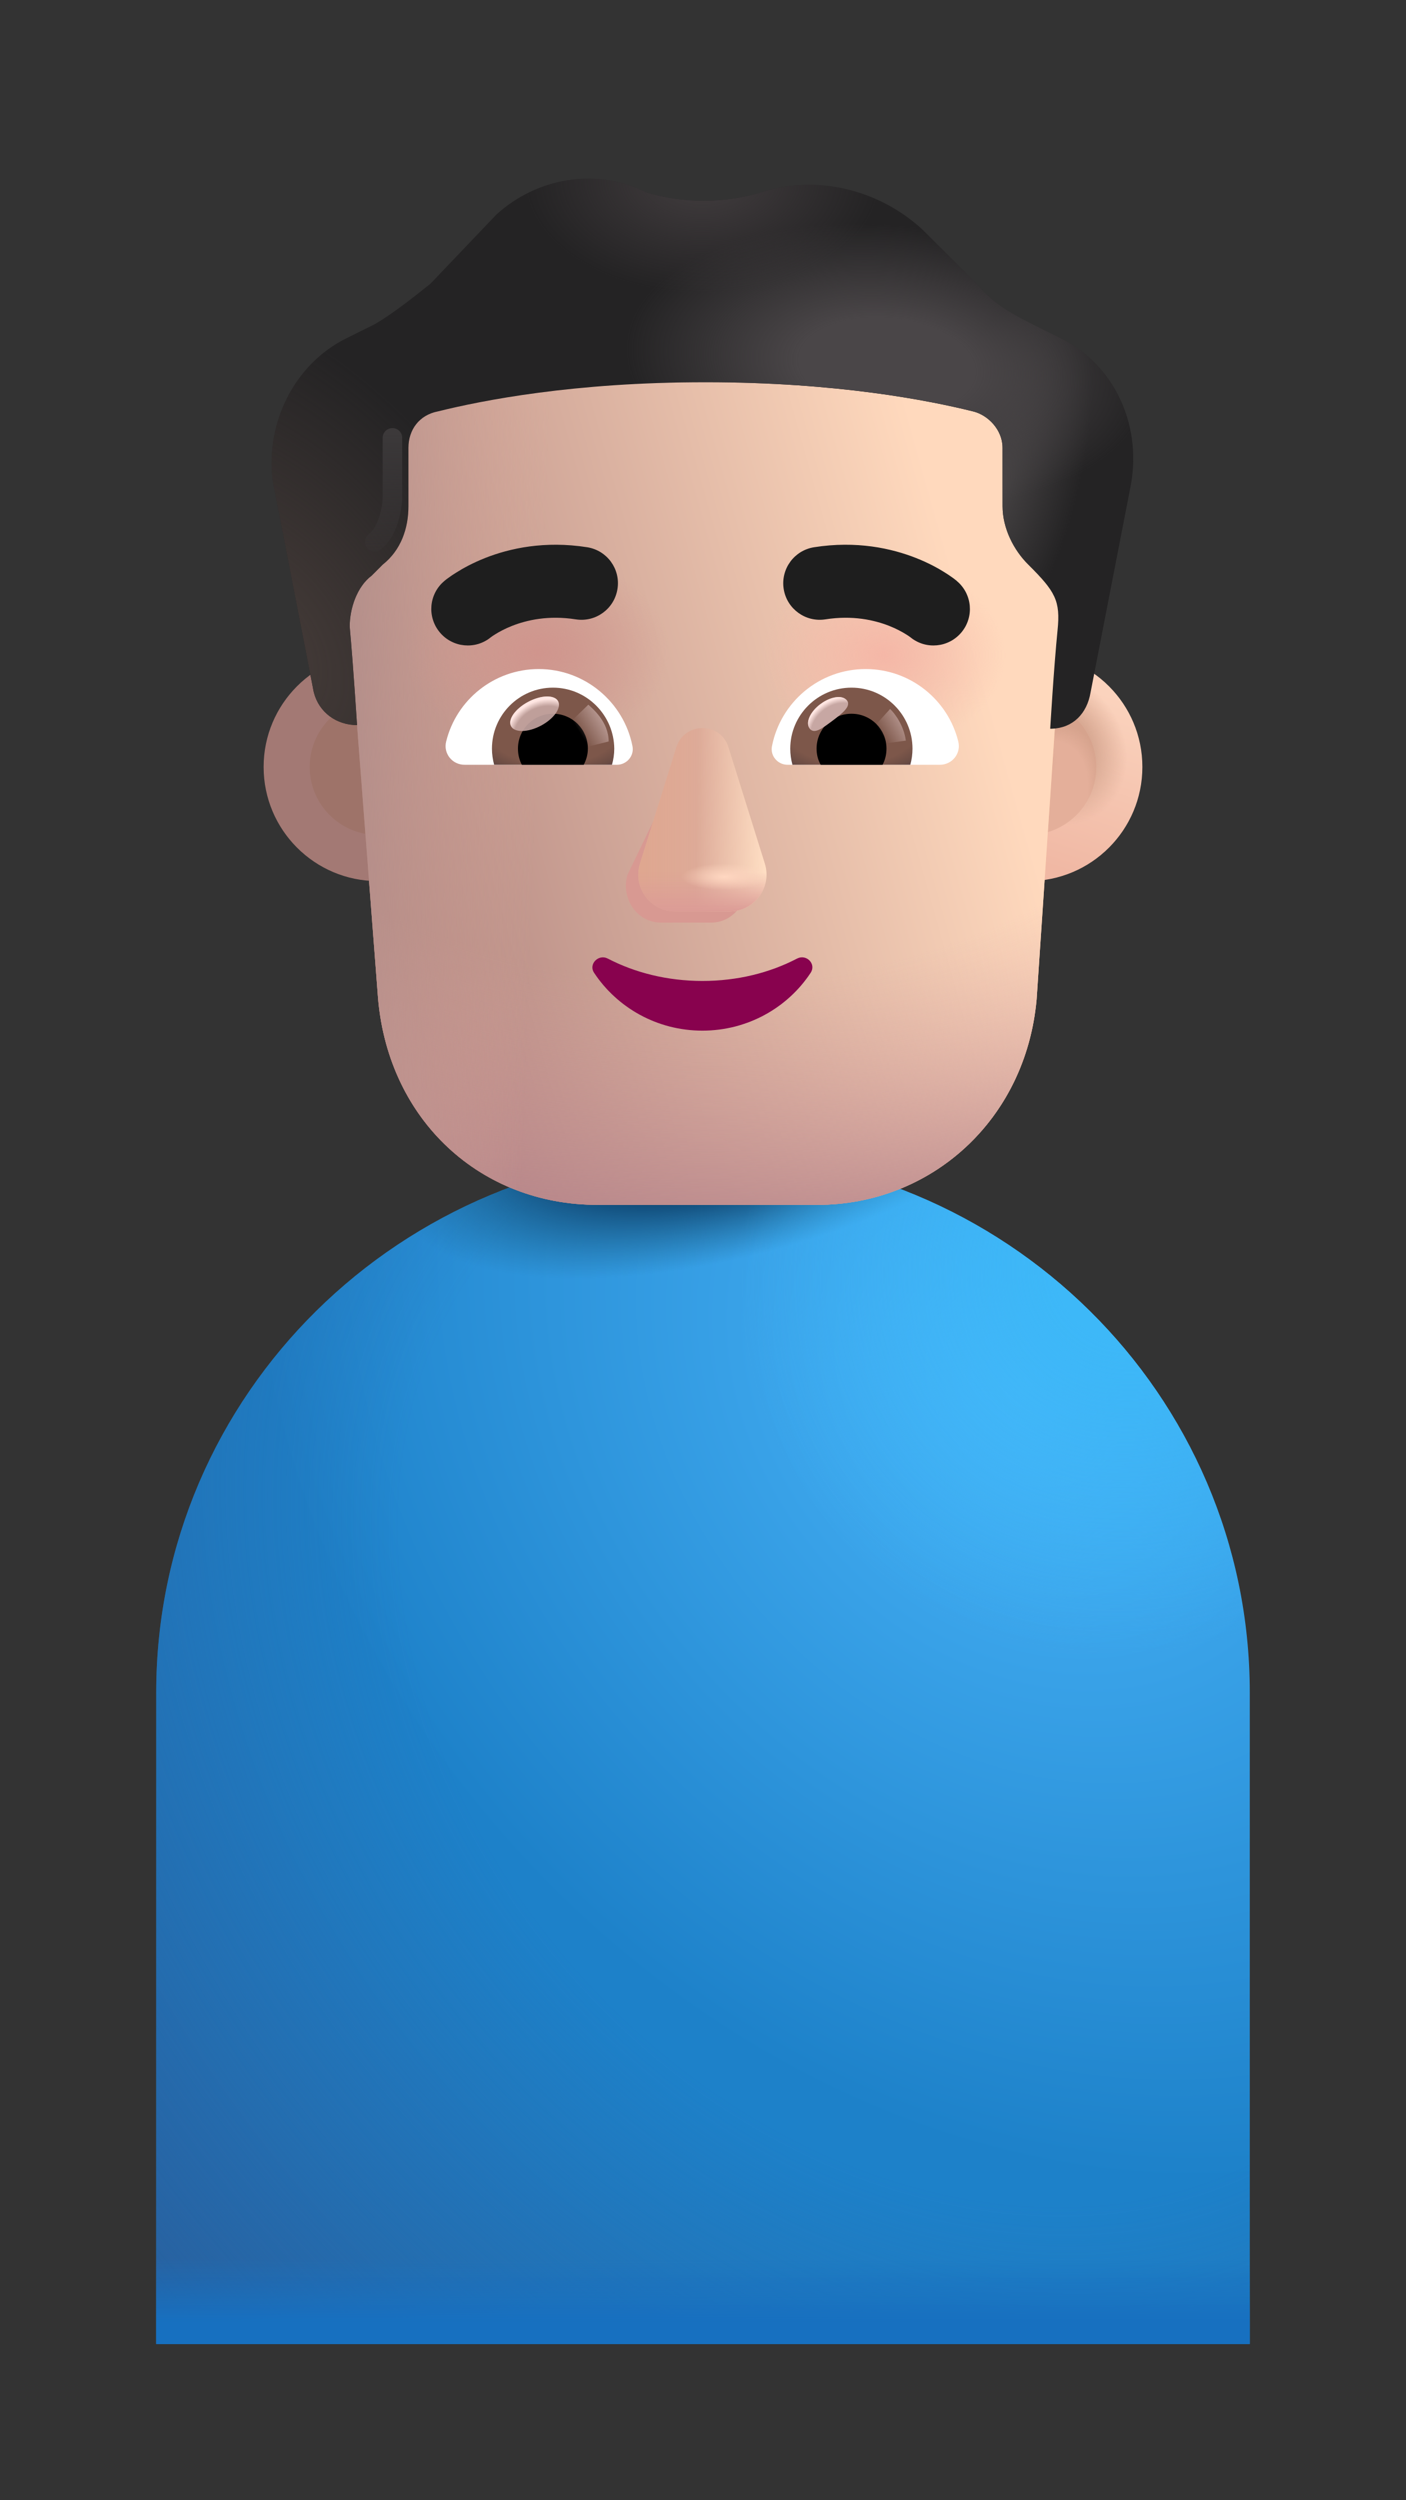 <svg width="18" height="32" viewBox="0 0 18 32" fill="none" xmlns="http://www.w3.org/2000/svg">
<rect x="0" y="0" width="18" height="32" fill="#333333" stroke="none"/>
<path d="M2 21.661C2 17.846 5.134 14.753 9 14.753C12.866 14.753 16 17.846 16 21.661V30H2V21.661Z" fill="url(#paint0_radial_1673_7497)"/>
<path d="M2 21.661C2 17.846 5.134 14.753 9 14.753C12.866 14.753 16 17.846 16 21.661V30H2V21.661Z" fill="url(#paint1_radial_1673_7497)"/>
<path d="M2 21.661C2 17.846 5.134 14.753 9 14.753C12.866 14.753 16 17.846 16 21.661V30H2V21.661Z" fill="url(#paint2_radial_1673_7497)"/>
<path d="M2 21.661C2 17.846 5.134 14.753 9 14.753C12.866 14.753 16 17.846 16 21.661V30H2V21.661Z" fill="url(#paint3_radial_1673_7497)"/>
<path d="M2 21.661C2 17.846 5.134 14.753 9 14.753C12.866 14.753 16 17.846 16 21.661V30H2V21.661Z" fill="url(#paint4_linear_1673_7497)"/>
<circle cx="4.836" cy="9.816" r="1.461" fill="#A37974"/>
<circle cx="4.836" cy="9.816" r="0.871" fill="#9E7369"/>
<circle cx="13.164" cy="9.816" r="1.461" fill="url(#paint5_linear_1673_7497)"/>
<circle cx="13.164" cy="9.816" r="1.461" fill="url(#paint6_radial_1673_7497)"/>
<circle cx="13.164" cy="9.816" r="0.871" fill="#E4AF9A"/>
<circle cx="13.164" cy="9.816" r="0.871" fill="url(#paint7_radial_1673_7497)"/>
<circle cx="13.164" cy="9.816" r="0.871" fill="url(#paint8_radial_1673_7497)"/>
<path d="M4.571 9.279C4.548 9.005 4.02 7.722 4.02 7.52C4.02 7.287 4.114 7.007 4.302 6.867L4.443 6.727C4.677 6.54 4.771 6.26 4.771 5.98V5.233C4.771 4.999 4.912 4.812 5.147 4.766C5.71 4.626 7.384 4.392 9.075 4.392C10.765 4.392 12.439 4.626 13.002 4.766C13.19 4.812 13.378 4.999 13.378 5.233V5.98C13.378 6.26 13.519 6.54 13.706 6.727C14.146 7.035 14.119 7.204 14.082 7.567C14.071 7.679 13.535 9.113 13.504 9.327L13.271 12.792C13.131 14.341 11.913 15.421 10.461 15.421H7.651C6.152 15.421 4.981 14.341 4.841 12.792L4.571 9.279Z" fill="url(#paint9_linear_1673_7497)"/>
<path d="M4.571 9.279C4.548 9.005 4.02 7.722 4.02 7.52C4.02 7.287 4.114 7.007 4.302 6.867L4.443 6.727C4.677 6.54 4.771 6.26 4.771 5.98V5.233C4.771 4.999 4.912 4.812 5.147 4.766C5.71 4.626 7.384 4.392 9.075 4.392C10.765 4.392 12.439 4.626 13.002 4.766C13.19 4.812 13.378 4.999 13.378 5.233V5.98C13.378 6.26 13.519 6.54 13.706 6.727C14.146 7.035 14.119 7.204 14.082 7.567C14.071 7.679 13.535 9.113 13.504 9.327L13.271 12.792C13.131 14.341 11.913 15.421 10.461 15.421H7.651C6.152 15.421 4.981 14.341 4.841 12.792L4.571 9.279Z" fill="url(#paint10_radial_1673_7497)"/>
<path d="M4.571 9.279C4.548 9.005 4.02 7.722 4.02 7.52C4.02 7.287 4.114 7.007 4.302 6.867L4.443 6.727C4.677 6.54 4.771 6.26 4.771 5.98V5.233C4.771 4.999 4.912 4.812 5.147 4.766C5.71 4.626 7.384 4.392 9.075 4.392C10.765 4.392 12.439 4.626 13.002 4.766C13.19 4.812 13.378 4.999 13.378 5.233V5.98C13.378 6.26 13.519 6.54 13.706 6.727C14.146 7.035 14.119 7.204 14.082 7.567C14.071 7.679 13.535 9.113 13.504 9.327L13.271 12.792C13.131 14.341 11.913 15.421 10.461 15.421H7.651C6.152 15.421 4.981 14.341 4.841 12.792L4.571 9.279Z" fill="url(#paint11_radial_1673_7497)"/>
<path d="M4.571 9.279C4.548 9.005 4.02 7.722 4.02 7.52C4.02 7.287 4.114 7.007 4.302 6.867L4.443 6.727C4.677 6.54 4.771 6.26 4.771 5.98V5.233C4.771 4.999 4.912 4.812 5.147 4.766C5.71 4.626 7.384 4.392 9.075 4.392C10.765 4.392 12.439 4.626 13.002 4.766C13.19 4.812 13.378 4.999 13.378 5.233V5.98C13.378 6.26 13.519 6.54 13.706 6.727C14.146 7.035 14.119 7.204 14.082 7.567C14.071 7.679 13.535 9.113 13.504 9.327L13.271 12.792C13.131 14.341 11.913 15.421 10.461 15.421H7.651C6.152 15.421 4.981 14.341 4.841 12.792L4.571 9.279Z" fill="url(#paint12_radial_1673_7497)"/>
<path d="M4.571 9.279C4.548 9.005 4.02 7.722 4.02 7.52C4.02 7.287 4.114 7.007 4.302 6.867L4.443 6.727C4.677 6.54 4.771 6.26 4.771 5.98V5.233C4.771 4.999 4.912 4.812 5.147 4.766C5.71 4.626 7.384 4.392 9.075 4.392C10.765 4.392 12.439 4.626 13.002 4.766C13.19 4.812 13.378 4.999 13.378 5.233V5.98C13.378 6.26 13.519 6.54 13.706 6.727C14.146 7.035 14.119 7.204 14.082 7.567C14.071 7.679 13.535 9.113 13.504 9.327L13.271 12.792C13.131 14.341 11.913 15.421 10.461 15.421H7.651C6.152 15.421 4.981 14.341 4.841 12.792L4.571 9.279Z" fill="url(#paint13_linear_1673_7497)"/>
<path d="M4.571 9.279C4.548 9.005 4.02 7.722 4.02 7.52C4.02 7.287 4.114 7.007 4.302 6.867L4.443 6.727C4.677 6.54 4.771 6.26 4.771 5.98V5.233C4.771 4.999 4.912 4.812 5.147 4.766C5.71 4.626 7.384 4.392 9.075 4.392C10.765 4.392 12.439 4.626 13.002 4.766C13.19 4.812 13.378 4.999 13.378 5.233V5.98C13.378 6.26 13.519 6.54 13.706 6.727C14.146 7.035 14.119 7.204 14.082 7.567C14.071 7.679 13.535 9.113 13.504 9.327L13.271 12.792C13.131 14.341 11.913 15.421 10.461 15.421H7.651C6.152 15.421 4.981 14.341 4.841 12.792L4.571 9.279Z" fill="url(#paint14_radial_1673_7497)"/>
<path d="M4.571 9.279C4.548 9.005 4.02 7.722 4.02 7.52C4.02 7.287 4.114 7.007 4.302 6.867L4.443 6.727C4.677 6.54 4.771 6.26 4.771 5.98V5.233C4.771 4.999 4.912 4.812 5.147 4.766C5.71 4.626 7.384 4.392 9.075 4.392C10.765 4.392 12.439 4.626 13.002 4.766C13.19 4.812 13.378 4.999 13.378 5.233V5.98C13.378 6.26 13.519 6.54 13.706 6.727C14.146 7.035 14.119 7.204 14.082 7.567C14.071 7.679 13.535 9.113 13.504 9.327L13.271 12.792C13.131 14.341 11.913 15.421 10.461 15.421H7.651C6.152 15.421 4.981 14.341 4.841 12.792L4.571 9.279Z" fill="url(#paint15_linear_1673_7497)"/>
<path d="M4.571 9.279C4.548 9.005 4.02 7.722 4.02 7.52C4.02 7.287 4.114 7.007 4.302 6.867L4.443 6.727C4.677 6.54 4.771 6.26 4.771 5.98V5.233C4.771 4.999 4.912 4.812 5.147 4.766C5.71 4.626 7.384 4.392 9.075 4.392C10.765 4.392 12.439 4.626 13.002 4.766C13.19 4.812 13.378 4.999 13.378 5.233V5.98C13.378 6.26 13.519 6.54 13.706 6.727C14.146 7.035 14.119 7.204 14.082 7.567C14.071 7.679 13.535 9.113 13.504 9.327L13.271 12.792C13.131 14.341 11.913 15.421 10.461 15.421H7.651C6.152 15.421 4.981 14.341 4.841 12.792L4.571 9.279Z" fill="url(#paint16_radial_1673_7497)"/>
<path d="M4.571 9.279C4.548 9.005 4.02 7.722 4.02 7.52C4.02 7.287 4.114 7.007 4.302 6.867L4.443 6.727C4.677 6.54 4.771 6.26 4.771 5.98V5.233C4.771 4.999 4.912 4.812 5.147 4.766C5.71 4.626 7.384 4.392 9.075 4.392C10.765 4.392 12.439 4.626 13.002 4.766C13.19 4.812 13.378 4.999 13.378 5.233V5.98C13.378 6.26 13.519 6.54 13.706 6.727C14.146 7.035 14.119 7.204 14.082 7.567C14.071 7.679 13.535 9.113 13.504 9.327L13.271 12.792C13.131 14.341 11.913 15.421 10.461 15.421H7.651C6.152 15.421 4.981 14.341 4.841 12.792L4.571 9.279Z" fill="url(#paint17_radial_1673_7497)"/>
<path d="M13.211 4.145L13.586 4.332C14.244 4.659 14.619 5.406 14.479 6.199L13.962 8.861C13.916 9.135 13.734 9.32 13.461 9.327C13.456 9.327 13.451 9.327 13.445 9.327C13.445 9.327 13.492 8.534 13.539 8.067C13.578 7.688 13.511 7.572 13.164 7.226C12.976 7.04 12.835 6.76 12.835 6.479V5.732C12.835 5.499 12.647 5.312 12.46 5.266C11.896 5.126 10.722 4.892 9.032 4.892C7.342 4.892 6.168 5.126 5.604 5.266C5.369 5.312 5.229 5.499 5.229 5.732V6.479C5.229 6.76 5.135 7.04 4.9 7.226L4.759 7.367C4.571 7.507 4.477 7.787 4.477 8.02C4.524 8.534 4.571 9.281 4.571 9.281C4.557 9.281 4.543 9.28 4.528 9.279C4.266 9.261 4.052 9.08 4.008 8.814L3.491 6.153C3.397 5.406 3.773 4.659 4.43 4.332L4.806 4.145C5.041 4.005 5.276 3.818 5.51 3.632L6.356 2.745C6.872 2.278 7.623 2.138 8.281 2.464C8.75 2.605 9.267 2.605 9.736 2.464C10.441 2.231 11.239 2.418 11.802 2.931L12.506 3.632C12.694 3.865 12.929 4.005 13.211 4.145Z" fill="#242324"/>
<path d="M13.211 4.145L13.586 4.332C14.244 4.659 14.619 5.406 14.479 6.199L13.962 8.861C13.916 9.135 13.734 9.32 13.461 9.327C13.456 9.327 13.451 9.327 13.445 9.327C13.445 9.327 13.492 8.534 13.539 8.067C13.578 7.688 13.511 7.572 13.164 7.226C12.976 7.04 12.835 6.76 12.835 6.479V5.732C12.835 5.499 12.647 5.312 12.46 5.266C11.896 5.126 10.722 4.892 9.032 4.892C7.342 4.892 6.168 5.126 5.604 5.266C5.369 5.312 5.229 5.499 5.229 5.732V6.479C5.229 6.76 5.135 7.04 4.9 7.226L4.759 7.367C4.571 7.507 4.477 7.787 4.477 8.02C4.524 8.534 4.571 9.281 4.571 9.281C4.557 9.281 4.543 9.28 4.528 9.279C4.266 9.261 4.052 9.08 4.008 8.814L3.491 6.153C3.397 5.406 3.773 4.659 4.43 4.332L4.806 4.145C5.041 4.005 5.276 3.818 5.51 3.632L6.356 2.745C6.872 2.278 7.623 2.138 8.281 2.464C8.75 2.605 9.267 2.605 9.736 2.464C10.441 2.231 11.239 2.418 11.802 2.931L12.506 3.632C12.694 3.865 12.929 4.005 13.211 4.145Z" fill="url(#paint18_radial_1673_7497)"/>
<path d="M13.211 4.145L13.586 4.332C14.244 4.659 14.619 5.406 14.479 6.199L13.962 8.861C13.916 9.135 13.734 9.32 13.461 9.327C13.456 9.327 13.451 9.327 13.445 9.327C13.445 9.327 13.492 8.534 13.539 8.067C13.578 7.688 13.511 7.572 13.164 7.226C12.976 7.04 12.835 6.76 12.835 6.479V5.732C12.835 5.499 12.647 5.312 12.46 5.266C11.896 5.126 10.722 4.892 9.032 4.892C7.342 4.892 6.168 5.126 5.604 5.266C5.369 5.312 5.229 5.499 5.229 5.732V6.479C5.229 6.76 5.135 7.04 4.9 7.226L4.759 7.367C4.571 7.507 4.477 7.787 4.477 8.02C4.524 8.534 4.571 9.281 4.571 9.281C4.557 9.281 4.543 9.28 4.528 9.279C4.266 9.261 4.052 9.08 4.008 8.814L3.491 6.153C3.397 5.406 3.773 4.659 4.43 4.332L4.806 4.145C5.041 4.005 5.276 3.818 5.51 3.632L6.356 2.745C6.872 2.278 7.623 2.138 8.281 2.464C8.75 2.605 9.267 2.605 9.736 2.464C10.441 2.231 11.239 2.418 11.802 2.931L12.506 3.632C12.694 3.865 12.929 4.005 13.211 4.145Z" fill="url(#paint19_radial_1673_7497)"/>
<path d="M13.211 4.145L13.586 4.332C14.244 4.659 14.619 5.406 14.479 6.199L13.962 8.861C13.916 9.135 13.734 9.32 13.461 9.327C13.456 9.327 13.451 9.327 13.445 9.327C13.445 9.327 13.492 8.534 13.539 8.067C13.578 7.688 13.511 7.572 13.164 7.226C12.976 7.04 12.835 6.76 12.835 6.479V5.732C12.835 5.499 12.647 5.312 12.46 5.266C11.896 5.126 10.722 4.892 9.032 4.892C7.342 4.892 6.168 5.126 5.604 5.266C5.369 5.312 5.229 5.499 5.229 5.732V6.479C5.229 6.76 5.135 7.04 4.9 7.226L4.759 7.367C4.571 7.507 4.477 7.787 4.477 8.02C4.524 8.534 4.571 9.281 4.571 9.281C4.557 9.281 4.543 9.28 4.528 9.279C4.266 9.261 4.052 9.08 4.008 8.814L3.491 6.153C3.397 5.406 3.773 4.659 4.43 4.332L4.806 4.145C5.041 4.005 5.276 3.818 5.51 3.632L6.356 2.745C6.872 2.278 7.623 2.138 8.281 2.464C8.75 2.605 9.267 2.605 9.736 2.464C10.441 2.231 11.239 2.418 11.802 2.931L12.506 3.632C12.694 3.865 12.929 4.005 13.211 4.145Z" fill="url(#paint20_radial_1673_7497)"/>
<path d="M13.211 4.145L13.586 4.332C14.244 4.659 14.619 5.406 14.479 6.199L13.962 8.861C13.916 9.135 13.734 9.32 13.461 9.327C13.456 9.327 13.451 9.327 13.445 9.327C13.445 9.327 13.492 8.534 13.539 8.067C13.578 7.688 13.511 7.572 13.164 7.226C12.976 7.04 12.835 6.76 12.835 6.479V5.732C12.835 5.499 12.647 5.312 12.46 5.266C11.896 5.126 10.722 4.892 9.032 4.892C7.342 4.892 6.168 5.126 5.604 5.266C5.369 5.312 5.229 5.499 5.229 5.732V6.479C5.229 6.76 5.135 7.04 4.9 7.226L4.759 7.367C4.571 7.507 4.477 7.787 4.477 8.02C4.524 8.534 4.571 9.281 4.571 9.281C4.557 9.281 4.543 9.28 4.528 9.279C4.266 9.261 4.052 9.08 4.008 8.814L3.491 6.153C3.397 5.406 3.773 4.659 4.43 4.332L4.806 4.145C5.041 4.005 5.276 3.818 5.51 3.632L6.356 2.745C6.872 2.278 7.623 2.138 8.281 2.464C8.75 2.605 9.267 2.605 9.736 2.464C10.441 2.231 11.239 2.418 11.802 2.931L12.506 3.632C12.694 3.865 12.929 4.005 13.211 4.145Z" fill="url(#paint21_radial_1673_7497)"/>
<path d="M8.751 9.709L8.033 11.196C7.944 11.502 8.158 11.808 8.46 11.808H9.106C9.408 11.808 9.622 11.498 9.533 11.196L9.097 9.709C9.003 9.379 8.849 9.379 8.751 9.709Z" fill="#D89992"/>
<path d="M8.658 9.566L8.193 11.053C8.098 11.36 8.326 11.666 8.648 11.666H9.336C9.659 11.666 9.887 11.355 9.792 11.053L9.327 9.566C9.227 9.236 8.762 9.236 8.658 9.566Z" fill="#DDAB99"/>
<path d="M8.658 9.566L8.193 11.053C8.098 11.36 8.326 11.666 8.648 11.666H9.336C9.659 11.666 9.887 11.355 9.792 11.053L9.327 9.566C9.227 9.236 8.762 9.236 8.658 9.566Z" fill="url(#paint22_linear_1673_7497)"/>
<path d="M8.658 9.566L8.193 11.053C8.098 11.36 8.326 11.666 8.648 11.666H9.336C9.659 11.666 9.887 11.355 9.792 11.053L9.327 9.566C9.227 9.236 8.762 9.236 8.658 9.566Z" fill="url(#paint23_linear_1673_7497)"/>
<path d="M8.658 9.566L8.193 11.053C8.098 11.36 8.326 11.666 8.648 11.666H9.336C9.659 11.666 9.887 11.355 9.792 11.053L9.327 9.566C9.227 9.236 8.762 9.236 8.658 9.566Z" fill="url(#paint24_linear_1673_7497)"/>
<path d="M8.658 9.566L8.193 11.053C8.098 11.36 8.326 11.666 8.648 11.666H9.336C9.659 11.666 9.887 11.355 9.792 11.053L9.327 9.566C9.227 9.236 8.762 9.236 8.658 9.566Z" fill="url(#paint25_radial_1673_7497)"/>
<path d="M8.992 12.555C8.548 12.555 8.131 12.451 7.78 12.268C7.66 12.207 7.531 12.342 7.606 12.451C7.9 12.895 8.41 13.191 8.992 13.191C9.574 13.191 10.085 12.895 10.378 12.451C10.453 12.338 10.325 12.207 10.205 12.268C9.854 12.451 9.441 12.555 8.992 12.555Z" fill="#88024E"/>
<path d="M12.248 7.435L12.247 7.434L12.246 7.432L12.242 7.429L12.231 7.421C12.223 7.414 12.213 7.406 12.2 7.397C12.174 7.378 12.139 7.354 12.096 7.327C12.009 7.272 11.885 7.204 11.728 7.142C11.414 7.018 10.965 6.918 10.422 7.004C10.167 7.044 9.993 7.283 10.033 7.538C10.073 7.793 10.313 7.967 10.567 7.927C10.916 7.872 11.194 7.936 11.385 8.011C11.481 8.049 11.553 8.09 11.6 8.119C11.623 8.133 11.639 8.144 11.648 8.151C11.651 8.153 11.654 8.155 11.655 8.156C11.853 8.318 12.145 8.29 12.309 8.093C12.474 7.895 12.447 7.6 12.248 7.435Z" fill="#1E1E1E"/>
<path d="M5.69 7.435L5.69 7.434L5.691 7.434L5.693 7.432L5.697 7.429L5.707 7.421C5.715 7.414 5.726 7.406 5.739 7.397C5.764 7.378 5.799 7.354 5.843 7.327C5.93 7.272 6.054 7.204 6.21 7.142C6.524 7.018 6.973 6.918 7.517 7.004C7.772 7.044 7.946 7.283 7.905 7.538C7.865 7.793 7.626 7.967 7.371 7.927C7.023 7.872 6.744 7.936 6.554 8.011C6.458 8.049 6.385 8.09 6.339 8.119C6.316 8.133 6.299 8.144 6.291 8.151C6.287 8.153 6.285 8.155 6.284 8.156C6.086 8.318 5.794 8.29 5.63 8.093C5.465 7.895 5.491 7.6 5.69 7.435Z" fill="#1E1E1E"/>
<path d="M11.083 8.563C11.654 8.563 12.137 8.957 12.268 9.49C12.307 9.642 12.19 9.788 12.034 9.788H10.082C9.957 9.788 9.858 9.674 9.883 9.55C9.993 8.989 10.486 8.563 11.083 8.563Z" fill="white"/>
<path d="M10.901 8.801C11.334 8.801 11.682 9.153 11.682 9.582C11.682 9.653 11.672 9.724 11.654 9.788H10.145C10.127 9.721 10.117 9.653 10.117 9.582C10.117 9.153 10.468 8.801 10.901 8.801Z" fill="url(#paint26_radial_1673_7497)"/>
<path d="M10.454 9.582C10.454 9.334 10.653 9.135 10.901 9.135C11.15 9.135 11.349 9.334 11.349 9.582C11.349 9.657 11.331 9.728 11.299 9.788H10.507C10.472 9.728 10.454 9.657 10.454 9.582Z" fill="black"/>
<path d="M10.844 8.966C10.899 9.041 10.783 9.131 10.651 9.23C10.519 9.329 10.421 9.399 10.365 9.324C10.309 9.25 10.371 9.109 10.504 9.011C10.636 8.912 10.788 8.892 10.844 8.966Z" fill="#C7A7A3"/>
<path d="M10.844 8.966C10.899 9.041 10.783 9.131 10.651 9.23C10.519 9.329 10.421 9.399 10.365 9.324C10.309 9.25 10.371 9.109 10.504 9.011C10.636 8.912 10.788 8.892 10.844 8.966Z" fill="url(#paint27_radial_1673_7497)"/>
<path d="M11.597 9.479C11.569 9.277 11.45 9.125 11.395 9.074L11.168 9.324L11.27 9.524L11.597 9.479Z" fill="url(#paint28_linear_1673_7497)"/>
<path d="M6.897 8.563C6.326 8.563 5.843 8.957 5.712 9.49C5.673 9.643 5.79 9.788 5.946 9.788H7.899C8.023 9.788 8.122 9.674 8.097 9.55C7.987 8.989 7.49 8.563 6.897 8.563Z" fill="white"/>
<path d="M7.079 8.801C6.646 8.801 6.298 9.153 6.298 9.582C6.298 9.653 6.309 9.724 6.326 9.788H7.835C7.853 9.721 7.864 9.653 7.864 9.582C7.86 9.153 7.512 8.801 7.079 8.801Z" fill="url(#paint29_radial_1673_7497)"/>
<path d="M7.526 9.582C7.526 9.334 7.327 9.135 7.079 9.135C6.83 9.135 6.631 9.334 6.631 9.582C6.631 9.657 6.649 9.728 6.681 9.788H7.473C7.505 9.728 7.526 9.657 7.526 9.582Z" fill="black"/>
<path d="M7.792 9.49C7.792 9.238 7.587 9.07 7.532 9.019L7.279 9.263L7.435 9.579L7.792 9.49Z" fill="url(#paint30_linear_1673_7497)"/>
<ellipse cx="6.844" cy="9.135" rx="0.341" ry="0.173" transform="rotate(-27.914 6.844 9.135)" fill="#C7A7A3" fill-opacity="0.9"/>
<ellipse cx="6.844" cy="9.135" rx="0.341" ry="0.173" transform="rotate(-27.914 6.844 9.135)" fill="url(#paint31_radial_1673_7497)"/>
<path d="M5.024 5.604V6.39C5.017 6.52 4.963 6.811 4.798 6.934" stroke="url(#paint32_linear_1673_7497)" stroke-width="0.25" stroke-linecap="round"/>
<defs>
<radialGradient id="paint0_radial_1673_7497" cx="0" cy="0" r="1" gradientUnits="userSpaceOnUse" gradientTransform="translate(13.18 17.734) rotate(137.236) scale(8.964 11.003)">
<stop stop-color="#48B4F9"/>
<stop offset="1" stop-color="#1D81C9"/>
</radialGradient>
<radialGradient id="paint1_radial_1673_7497" cx="0" cy="0" r="1" gradientUnits="userSpaceOnUse" gradientTransform="translate(12.02 21.212) rotate(137.497) scale(13.007 16.346)">
<stop offset="0.474" stop-color="#2861A0" stop-opacity="0"/>
<stop offset="1" stop-color="#2861A0"/>
</radialGradient>
<radialGradient id="paint2_radial_1673_7497" cx="0" cy="0" r="1" gradientUnits="userSpaceOnUse" gradientTransform="translate(9.813 13.934) rotate(162.35) scale(4.953 2.008)">
<stop offset="0.575" stop-color="#0E4470"/>
<stop offset="1" stop-color="#1A6087" stop-opacity="0"/>
</radialGradient>
<radialGradient id="paint3_radial_1673_7497" cx="0" cy="0" r="1" gradientUnits="userSpaceOnUse" gradientTransform="translate(14.496 16.155) rotate(134.82) scale(5.157 4.907)">
<stop offset="0.2" stop-color="#3DB8F8"/>
<stop offset="1" stop-color="#3DB8F8" stop-opacity="0"/>
</radialGradient>
<linearGradient id="paint4_linear_1673_7497" x1="11.749" y1="29.721" x2="11.749" y2="28.898" gradientUnits="userSpaceOnUse">
<stop stop-color="#1770C0"/>
<stop offset="1" stop-color="#1770C0" stop-opacity="0"/>
</linearGradient>
<linearGradient id="paint5_linear_1673_7497" x1="14.115" y1="8.86" x2="13.398" y2="11.08" gradientUnits="userSpaceOnUse">
<stop stop-color="#FBD3BD"/>
<stop offset="1" stop-color="#F0B8A4"/>
</linearGradient>
<radialGradient id="paint6_radial_1673_7497" cx="0" cy="0" r="1" gradientUnits="userSpaceOnUse" gradientTransform="translate(13.49 9.584) rotate(-36.06) scale(0.895 1.022)">
<stop offset="0.543" stop-color="#D9AA94"/>
<stop offset="1" stop-color="#D9AA94" stop-opacity="0"/>
</radialGradient>
<radialGradient id="paint7_radial_1673_7497" cx="0" cy="0" r="1" gradientUnits="userSpaceOnUse" gradientTransform="translate(13.128 10.534) rotate(-61.468) scale(1.505 0.881)">
<stop offset="0.755" stop-color="#D6A38D" stop-opacity="0"/>
<stop offset="0.916" stop-color="#D6A38D"/>
</radialGradient>
<radialGradient id="paint8_radial_1673_7497" cx="0" cy="0" r="1" gradientUnits="userSpaceOnUse" gradientTransform="translate(13.164 9.816) rotate(44.708) scale(0.319 0.412)">
<stop stop-color="#D5A58E"/>
<stop offset="1" stop-color="#D5A58E" stop-opacity="0"/>
</radialGradient>
<linearGradient id="paint9_linear_1673_7497" x1="12.954" y1="9.907" x2="5.553" y2="11.075" gradientUnits="userSpaceOnUse">
<stop stop-color="#F4C199"/>
<stop offset="1" stop-color="#A67A6B"/>
</linearGradient>
<radialGradient id="paint10_radial_1673_7497" cx="0" cy="0" r="1" gradientUnits="userSpaceOnUse" gradientTransform="translate(9.49 6.485) rotate(90) scale(9.784 9.906)">
<stop offset="0.618" stop-color="#C88D87" stop-opacity="0"/>
<stop offset="1" stop-color="#9F6E75"/>
</radialGradient>
<radialGradient id="paint11_radial_1673_7497" cx="0" cy="0" r="1" gradientUnits="userSpaceOnUse" gradientTransform="translate(11.312 8.384) rotate(-90) scale(1.198 1.563)">
<stop stop-color="#E2A18C"/>
<stop offset="1" stop-color="#E2A18C" stop-opacity="0"/>
</radialGradient>
<radialGradient id="paint12_radial_1673_7497" cx="0" cy="0" r="1" gradientUnits="userSpaceOnUse" gradientTransform="translate(6.883 8.353) rotate(-90) scale(1.275 1.681)">
<stop stop-color="#B07B69"/>
<stop offset="1" stop-color="#B07B69" stop-opacity="0"/>
</radialGradient>
<linearGradient id="paint13_linear_1673_7497" x1="12.954" y1="9.907" x2="5.07" y2="12.125" gradientUnits="userSpaceOnUse">
<stop stop-color="#FFD9BD"/>
<stop offset="1" stop-color="#B28681"/>
</linearGradient>
<radialGradient id="paint14_radial_1673_7497" cx="0" cy="0" r="1" gradientUnits="userSpaceOnUse" gradientTransform="translate(9.06 7.784) rotate(90) scale(8.651 12.446)">
<stop offset="0.557" stop-color="#D7A09D" stop-opacity="0"/>
<stop offset="1" stop-color="#B07F87"/>
</radialGradient>
<linearGradient id="paint15_linear_1673_7497" x1="3.549" y1="11.307" x2="6.812" y2="11.424" gradientUnits="userSpaceOnUse">
<stop stop-color="#A58787"/>
<stop offset="1" stop-color="#DEAD9D" stop-opacity="0"/>
</linearGradient>
<radialGradient id="paint16_radial_1673_7497" cx="0" cy="0" r="1" gradientUnits="userSpaceOnUse" gradientTransform="translate(11.312 8.384) rotate(-90) scale(1.198 1.563)">
<stop stop-color="#F5B7A7"/>
<stop offset="1" stop-color="#F5B7A7" stop-opacity="0"/>
</radialGradient>
<radialGradient id="paint17_radial_1673_7497" cx="0" cy="0" r="1" gradientUnits="userSpaceOnUse" gradientTransform="translate(6.883 8.353) rotate(-90) scale(1.275 1.681)">
<stop stop-color="#D0958D"/>
<stop offset="1" stop-color="#D0958D" stop-opacity="0"/>
</radialGradient>
<radialGradient id="paint18_radial_1673_7497" cx="0" cy="0" r="1" gradientUnits="userSpaceOnUse" gradientTransform="translate(12.796 6.221) rotate(-74.899) scale(2.681 0.994)">
<stop stop-color="#464344"/>
<stop offset="1" stop-color="#464344" stop-opacity="0"/>
</radialGradient>
<radialGradient id="paint19_radial_1673_7497" cx="0" cy="0" r="1" gradientUnits="userSpaceOnUse" gradientTransform="translate(11.358 4.681) rotate(5.258) scale(3.362 1.808)">
<stop offset="0.335" stop-color="#4A4648"/>
<stop offset="1" stop-color="#4A4648" stop-opacity="0"/>
</radialGradient>
<radialGradient id="paint20_radial_1673_7497" cx="0" cy="0" r="1" gradientUnits="userSpaceOnUse" gradientTransform="translate(8.992 2.286) rotate(90) scale(1.47 2.276)">
<stop stop-color="#423D3F"/>
<stop offset="1" stop-color="#423D3F" stop-opacity="0"/>
</radialGradient>
<radialGradient id="paint21_radial_1673_7497" cx="0" cy="0" r="1" gradientUnits="userSpaceOnUse" gradientTransform="translate(3.347 8.255) rotate(-36.235) scale(3.336 5.226)">
<stop stop-color="#463C39"/>
<stop offset="1" stop-color="#463C39" stop-opacity="0"/>
</radialGradient>
<linearGradient id="paint22_linear_1673_7497" x1="8.236" y1="10.733" x2="9.057" y2="10.733" gradientUnits="userSpaceOnUse">
<stop stop-color="#DFA790"/>
<stop offset="1" stop-color="#DFA790" stop-opacity="0"/>
</linearGradient>
<linearGradient id="paint23_linear_1673_7497" x1="9.814" y1="11.016" x2="8.916" y2="11.003" gradientUnits="userSpaceOnUse">
<stop stop-color="#FFDFC4"/>
<stop offset="1" stop-color="#FFDFC4" stop-opacity="0"/>
</linearGradient>
<linearGradient id="paint24_linear_1673_7497" x1="9.163" y1="11.666" x2="9.163" y2="11.164" gradientUnits="userSpaceOnUse">
<stop stop-color="#DC9C96"/>
<stop offset="1" stop-color="#DC9C96" stop-opacity="0"/>
</linearGradient>
<radialGradient id="paint25_radial_1673_7497" cx="0" cy="0" r="1" gradientUnits="userSpaceOnUse" gradientTransform="translate(9.279 11.222) rotate(90) scale(0.172 0.554)">
<stop stop-color="#FFD7C1"/>
<stop offset="1" stop-color="#FFD7C1" stop-opacity="0"/>
</radialGradient>
<radialGradient id="paint26_radial_1673_7497" cx="0" cy="0" r="1" gradientUnits="userSpaceOnUse" gradientTransform="translate(10.899 9.219) rotate(90) scale(0.71 1.129)">
<stop offset="0.802" stop-color="#7D574A"/>
<stop offset="1" stop-color="#694B43"/>
<stop offset="1" stop-color="#804D49"/>
<stop offset="1" stop-color="#664944"/>
</radialGradient>
<radialGradient id="paint27_radial_1673_7497" cx="0" cy="0" r="1" gradientUnits="userSpaceOnUse" gradientTransform="translate(10.7 9.292) rotate(-127.812) scale(0.331 0.456)">
<stop offset="0.766" stop-color="#FFE6E2" stop-opacity="0"/>
<stop offset="0.966" stop-color="#FFE6E2"/>
</radialGradient>
<linearGradient id="paint28_linear_1673_7497" x1="11.581" y1="9.266" x2="11.306" y2="9.435" gradientUnits="userSpaceOnUse">
<stop stop-color="#B4948D"/>
<stop offset="1" stop-color="#B4948D" stop-opacity="0"/>
</linearGradient>
<radialGradient id="paint29_radial_1673_7497" cx="0" cy="0" r="1" gradientUnits="userSpaceOnUse" gradientTransform="translate(7.081 9.219) rotate(90) scale(0.71 1.129)">
<stop offset="0.802" stop-color="#7D574A"/>
<stop offset="1" stop-color="#694B43"/>
<stop offset="1" stop-color="#804D49"/>
<stop offset="1" stop-color="#664944"/>
</radialGradient>
<linearGradient id="paint30_linear_1673_7497" x1="7.732" y1="9.266" x2="7.457" y2="9.435" gradientUnits="userSpaceOnUse">
<stop stop-color="#B4948D"/>
<stop offset="1" stop-color="#B4948D" stop-opacity="0"/>
</linearGradient>
<radialGradient id="paint31_radial_1673_7497" cx="0" cy="0" r="1" gradientUnits="userSpaceOnUse" gradientTransform="translate(6.83 9.41) rotate(-90.897) scale(0.432 0.52)">
<stop offset="0.766" stop-color="#FFE6E2" stop-opacity="0"/>
<stop offset="0.966" stop-color="#FFE6E2"/>
</radialGradient>
<linearGradient id="paint32_linear_1673_7497" x1="4.911" y1="5.518" x2="4.911" y2="7.406" gradientUnits="userSpaceOnUse">
<stop stop-color="#3C393A"/>
<stop offset="1" stop-color="#3C393A" stop-opacity="0"/>
</linearGradient>
</defs>
</svg>

